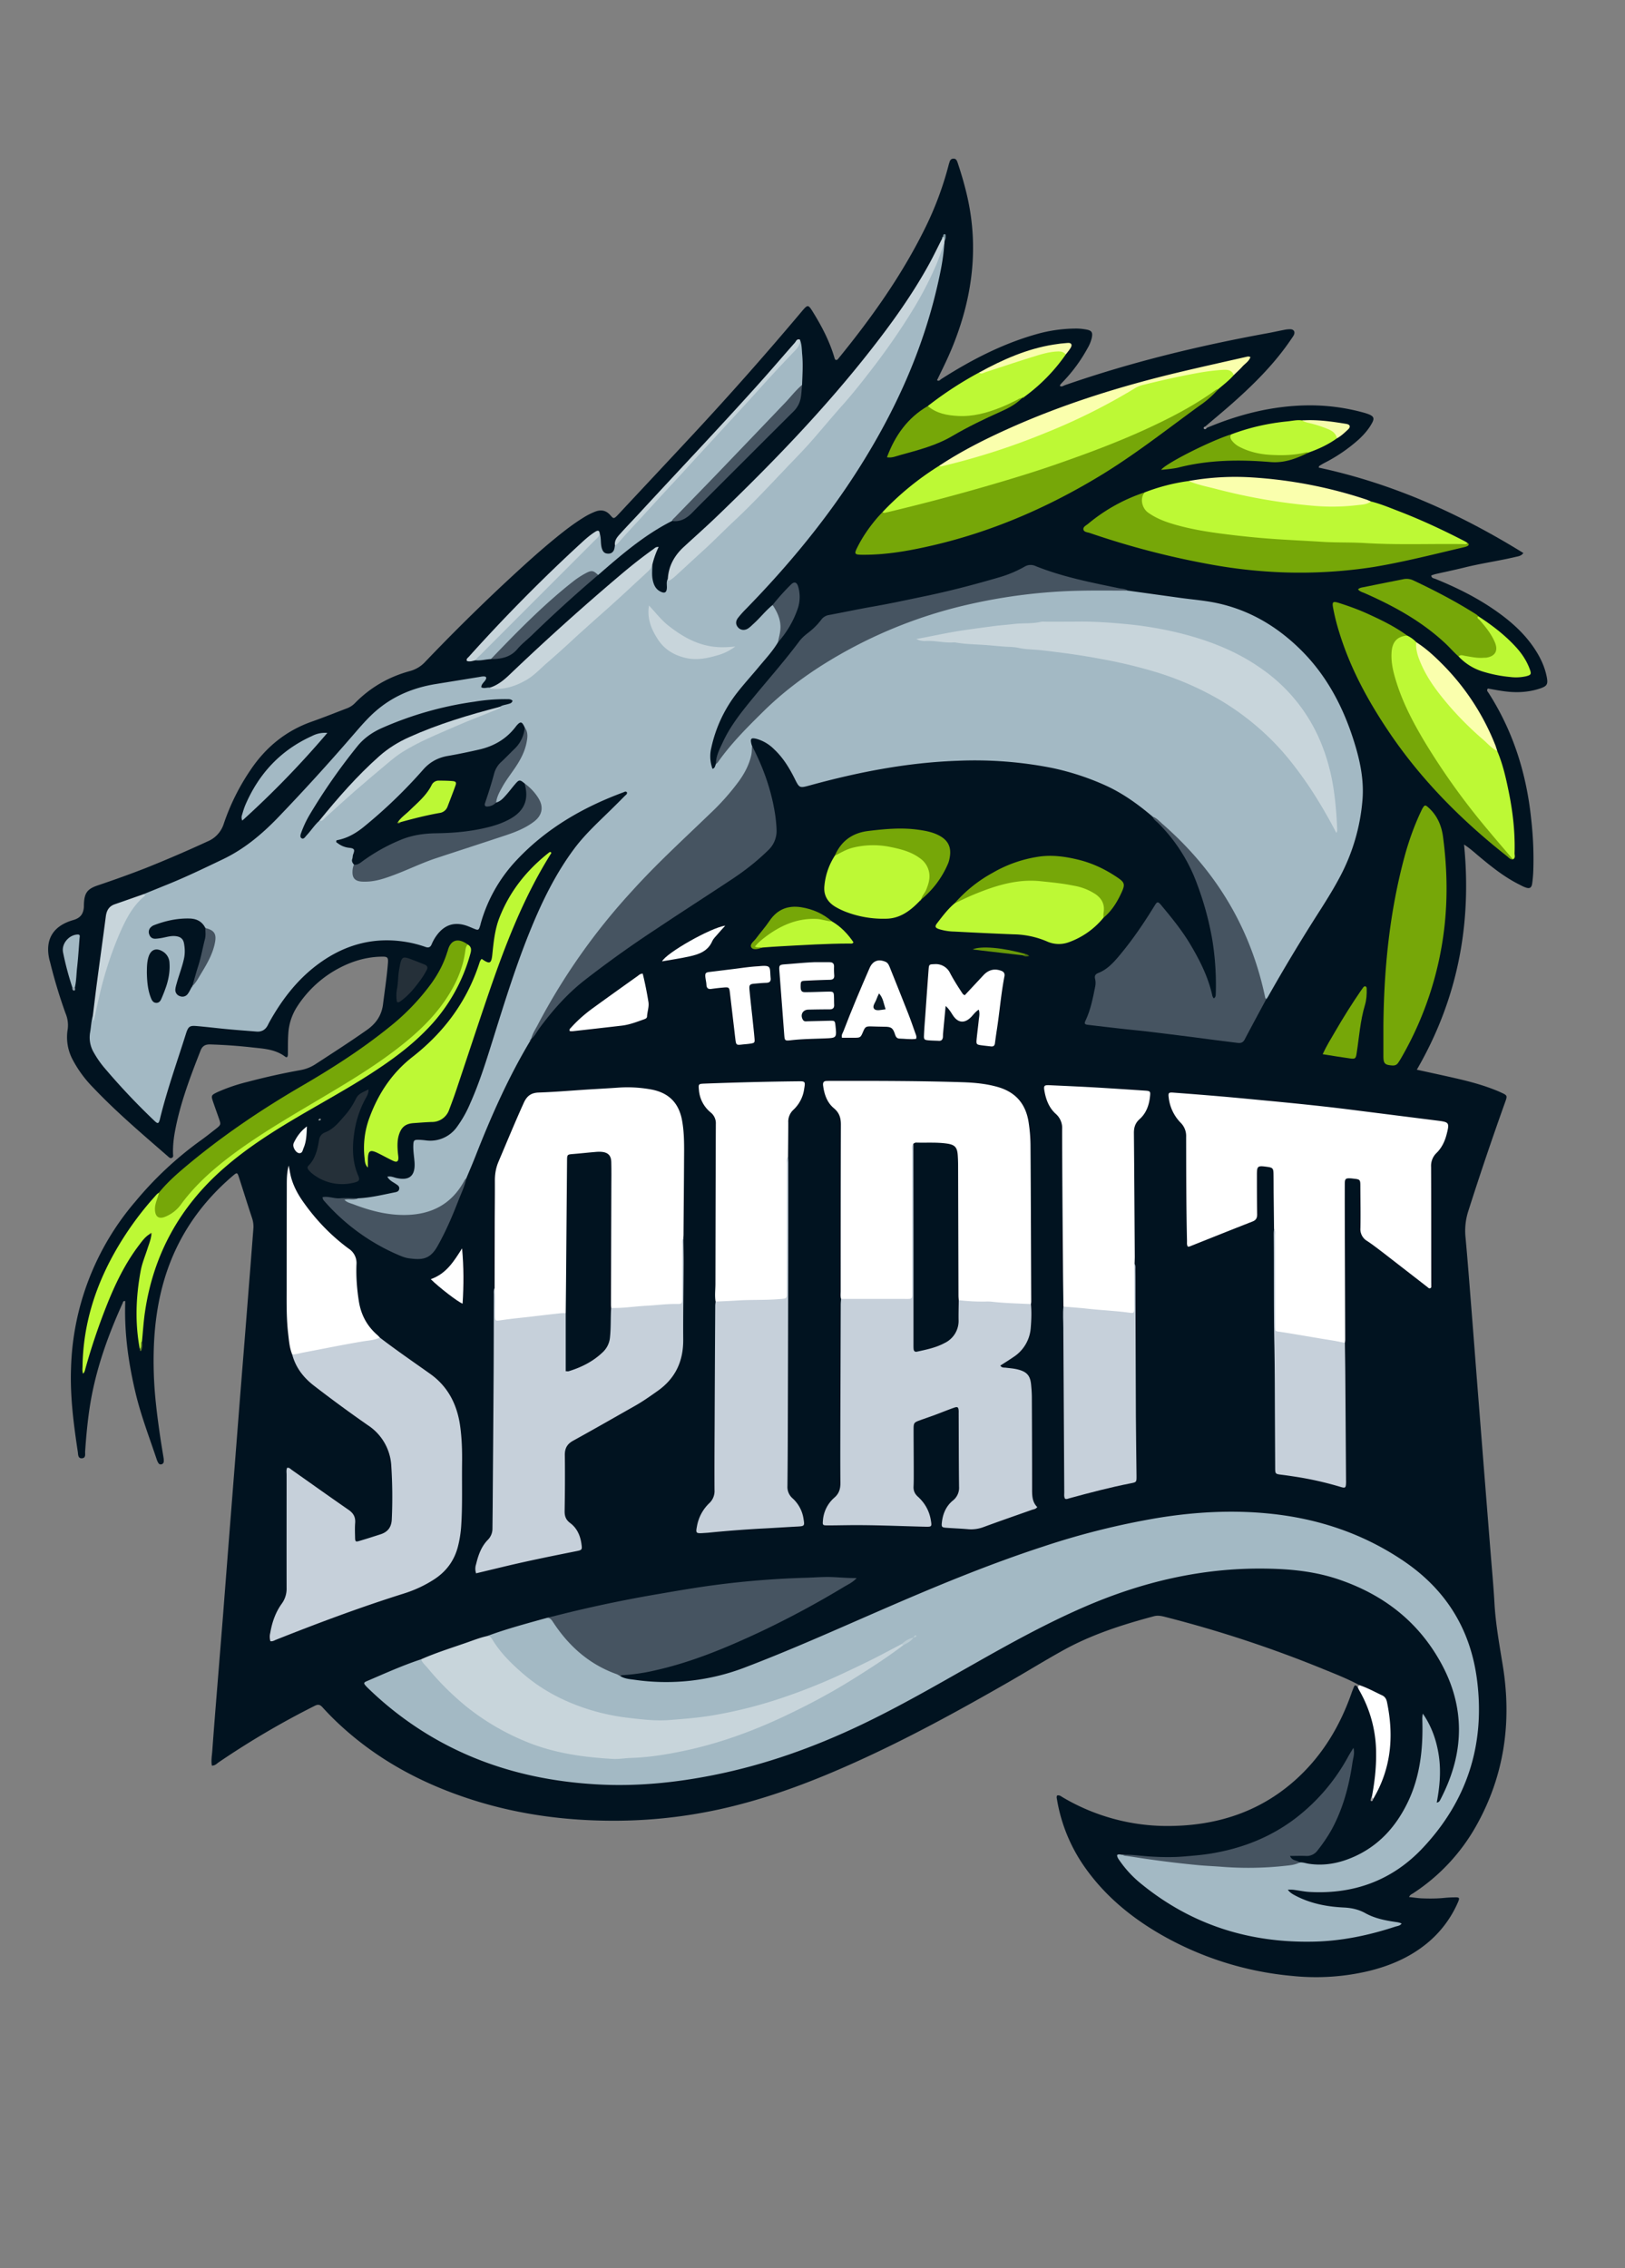 <svg width="43" height="60" fill="none" xmlns="http://www.w3.org/2000/svg"><rect width="100%" height="100%" fill="#808080" stroke="none"/><path d="M35.973 44.576c-.336-.18-.691-.316-1.043-.46a31.791 31.791 0 00-4.063-1.336c-.11-.029-.22-.058-.336-.026-.832.222-1.649.484-2.405.904-.487.27-.962.564-1.445.841-1.318.756-2.65 1.485-4.035 2.11-1.049.474-2.119.887-3.238 1.165-1.004.25-2.024.38-3.059.388-1.405.011-2.78-.178-4.112-.64-1.17-.404-2.235-.987-3.159-1.819a7.423 7.423 0 01-.545-.542c-.064-.072-.117-.083-.205-.038a22.25 22.25 0 00-2.543 1.495c-.05.035-.092.087-.178.087-.025-.13 0-.258.01-.384.04-.556.085-1.112.13-1.669l.152-1.89.151-1.942.158-2.01.15-1.925c.054-.675.109-1.35.162-2.026l.11-1.396.074-.954a.709.709 0 00-.033-.285c-.117-.351-.226-.704-.34-1.056-.052-.163-.054-.164-.181-.056-.87.745-1.486 1.657-1.809 2.76-.233.795-.295 1.61-.272 2.433.017.605.096 1.203.185 1.8.024.157.051.314.076.471a.38.38 0 01.003.085.076.076 0 01-.06.073c-.039.01-.068-.007-.086-.04a.426.426 0 01-.036-.077c-.194-.582-.416-1.156-.56-1.754-.186-.778-.3-1.565-.278-2.367v-.08c-.057-.009-.058.033-.07.06-.37.817-.674 1.655-.834 2.54-.081.454-.124.913-.156 1.374-.005.072.028.183-.092.185-.101.002-.092-.102-.102-.17-.11-.727-.205-1.455-.18-2.194a7.064 7.064 0 011.71-4.436 9.307 9.307 0 011.718-1.605c.135-.095.264-.2.394-.3.15-.119.15-.12.088-.296-.049-.14-.099-.278-.147-.418-.061-.177-.056-.187.119-.27a4.69 4.69 0 01.79-.268 17.67 17.67 0 011.399-.311 1.06 1.06 0 00.393-.154c.458-.298.918-.593 1.365-.908.242-.17.392-.386.428-.685.044-.356.1-.71.128-1.068.014-.17-.005-.19-.175-.186-.462.009-.882.157-1.274.392a2.971 2.971 0 00-.947.921 1.473 1.473 0 00-.24.738c-.012.176-.008.353-.01.53-.001.05-.014.108-.075.062-.277-.208-.608-.21-.927-.249a13.763 13.763 0 00-1.04-.072c-.127-.006-.216.028-.267.157-.27.689-.534 1.38-.673 2.11-.04.208-.064.416-.057.628.001.038.016.083-.032.105-.046.02-.074-.014-.104-.04-.674-.587-1.357-1.165-1.974-1.815a3.132 3.132 0 01-.553-.755 1.265 1.265 0 01-.124-.796.802.802 0 00-.058-.418 13.58 13.58 0 01-.413-1.371c-.002-.011-.008-.021-.01-.032-.131-.54.086-.908.626-1.063.184-.053.266-.152.282-.34.002-.029 0-.058.002-.086.012-.288.086-.396.362-.49.436-.147.87-.302 1.298-.47a34.81 34.81 0 001.613-.695.75.75 0 00.43-.475 5.84 5.84 0 01.706-1.416c.403-.6.934-1.035 1.62-1.277.317-.112.628-.237.941-.356a.587.587 0 00.21-.143c.41-.415.9-.693 1.461-.843a.85.85 0 00.399-.25 53.471 53.471 0 012.002-1.986c.533-.497 1.068-.992 1.642-1.443.184-.144.374-.28.574-.401.083-.05.17-.092.26-.129.153-.062.289-.045.403.081.092.101.091.126.221-.013.657-.704 1.316-1.406 1.971-2.11A87.272 87.272 0 0021.2 8.257c.18-.214.182-.214.326.02.227.369.425.752.55 1.17.008.026.01.056.04.074.04.008.058-.023.079-.049.861-1.057 1.65-2.163 2.26-3.389a8.714 8.714 0 00.648-1.72c.005-.023.014-.044.02-.066.014-.053.038-.096.1-.1.072-.006.096.044.116.102.105.312.197.63.268.952.286 1.31.125 2.578-.36 3.816-.107.276-.233.543-.364.809l-.088.182c.056.035.08-.01.11-.03.789-.503 1.614-.932 2.52-1.188a3.876 3.876 0 011.062-.149c.085 0 .17.01.254.025.149.026.18.076.148.226a.98.98 0 01-.11.268 4.117 4.117 0 01-.655.892.972.972 0 00-.068.076c-.007.008-.006.021-.008.032.048.03.088-.005.128-.02 1.75-.609 3.544-1.044 5.365-1.376.145-.026.29-.06.435-.087a.775.775 0 01.169-.018c.093.003.131.069.093.152-.017.035-.042.067-.064.1-.42.625-.944 1.154-1.502 1.653-.254.228-.518.445-.778.667-.01.037 0 .053.04.037.846-.357 1.723-.58 2.646-.595a5.319 5.319 0 011.519.196c.049.014.098.03.144.05.105.048.125.1.072.204-.087.168-.21.31-.348.44a4.25 4.25 0 01-.926.635 1.56 1.56 0 00-.131.078c-.008.005-.008.02-.016.043 1.945.416 3.728 1.215 5.417 2.26-.062.083-.14.086-.207.103-.443.105-.894.167-1.336.276-.26.065-.522.118-.782.178-.038.008-.075.024-.112.036.005.075.067.074.111.092.565.23 1.11.5 1.61.853.37.26.707.556.969.93.174.249.31.516.367.819.034.18.006.233-.17.293-.25.085-.51.112-.774.095-.21-.014-.415-.055-.615-.092-.044.056-.003.084.016.114.655 1.021 1.007 2.145 1.13 3.346a9.3 9.3 0 01.055 1.365 3.28 3.28 0 01-.03.34c-.017.107-.066.136-.169.1-.064-.021-.124-.056-.185-.086-.384-.194-.718-.46-1.046-.734-.121-.101-.238-.21-.402-.317.21 2.133-.18 4.112-1.25 5.956.338.074.659.143.98.216.349.079.696.168 1.03.296.075.029.15.058.221.092.165.076.169.081.105.258a85.59 85.59 0 00-.978 2.892 1.7 1.7 0 00-.068.69c.059.64.107 1.282.158 1.923.053.665.103 1.33.155 1.993l.154 1.959.195 2.452c.036.448.078.896.103 1.345.032.563.135 1.115.224 1.671.238 1.49.031 2.915-.722 4.24a5.114 5.114 0 01-1.66 1.762c-.032.02-.073.033-.102.095.12.013.234.032.348.036.193.007.387.007.58-.012a3.12 3.12 0 01.273-.015c.135-.003.145.01.092.132a2.89 2.89 0 01-.841 1.102c-.443.357-.953.574-1.5.71a6.05 6.05 0 01-2.052.134 8.515 8.515 0 01-3.456-1.088c-.814-.467-1.524-1.057-2.06-1.838a4.35 4.35 0 01-.698-1.727c-.006-.038-.021-.078 0-.118.064-.02.107.023.154.05a5.44 5.44 0 002.903.754c1.256-.026 2.38-.408 3.315-1.276.666-.62 1.115-1.374 1.415-2.225.02-.06.044-.117.067-.175.034-.084.067-.018.1 0 .107.06.148.17.197.27.31.636.384 1.311.319 2.007a2.878 2.878 0 01-.093.57l-.015.046c-.008.02-.002-.008-.006.014 0 .002.005-.008.01-.011.184-.383.34-.773.383-1.2.04-.415.032-.83-.058-1.24a.302.302 0 00-.173-.219c-.128-.062-.253-.13-.383-.188-.051-.023-.109-.038-.134-.098z" fill="#011320"/><path d="M36.304 47.518c.07-.374.114-.749.11-1.13a3.334 3.334 0 00-.453-1.687c-.014-.024-.023-.05-.035-.076l.047-.049c.21.07.404.178.603.271.073.035.109.096.125.173.188.899.115 1.76-.364 2.565-.06.002-.047-.032-.033-.067z" fill="#fff"/><path d="M31.934 11.319c-.021.03-.052.052-.079.018-.015-.02.005-.05.04-.055.004.022.021.029.04.037z" fill="#919196"/><path d="M24.989 6.427c-.022.388-.1.767-.187 1.143-.396 1.716-1.113 3.295-2.05 4.78-.86 1.364-1.882 2.6-3.007 3.753a2.61 2.61 0 00-.216.242c-.068.088-.063.178 0 .25.064.074.17.09.263.031.057-.036.105-.087.155-.132.173-.157.315-.344.497-.49.214.155.32.565.214.835a.981.981 0 01-.074.154c-.14.236-.328.435-.502.645-.188.227-.388.445-.57.678a3.59 3.59 0 00-.69 1.466.949.949 0 00.032.555c.068-.017.066-.082.091-.128.118-.272.32-.484.515-.697.79-.868 1.666-1.633 2.694-2.214a12.965 12.965 0 014.48-1.546 14.91 14.91 0 012.927-.162c.095.005.191.01.285.033l1.369.19c.32.045.645.069.963.135.855.178 1.578.598 2.202 1.202.713.69 1.16 1.537 1.453 2.475.154.492.26.993.222 1.511a5.227 5.227 0 01-.618 2.096c-.148.277-.313.543-.48.807a47.53 47.53 0 00-1.419 2.354c-.011.011-.024.02-.03.037l-.002.001c-.096-.013-.079-.099-.092-.157a8.035 8.035 0 00-.68-1.906 8.55 8.55 0 00-1.235-1.791c-.311-.349-.662-.653-.999-.974-.017-.006-.026-.02-.037-.032-.38-.32-.787-.608-1.242-.809a6.855 6.855 0 00-1.392-.45 10.528 10.528 0 00-2.48-.188c-1.334.046-2.632.298-3.914.65-.28.076-.28.077-.408-.18-.144-.287-.31-.558-.548-.779a1.059 1.059 0 00-.45-.268c-.155-.04-.183-.013-.142.147l.011.032c.068.18.01.347-.058.51a2.234 2.234 0 01-.373.61c-.254.29-.516.572-.794.842-.502.487-1.024.955-1.506 1.462-1.044 1.096-1.969 2.282-2.701 3.611-.135.245-.278.483-.412.727v.001c-.025.016-.016.05-.037.067-.573.96-1.024 1.98-1.432 3.02-.079.201-.165.4-.248.599-.303.797-1.117 1.086-1.933.999a4.086 4.086 0 01-1.15-.306c-.096-.04-.095-.041-.167-.14.128-.045.261.006.386-.03.326-.014.641-.091.96-.155.053-.01.117-.019.13-.09.014-.07-.039-.101-.086-.133-.078-.053-.168-.09-.228-.192.097-.023.169.017.241.033.342.077.5-.055.48-.408-.01-.153-.039-.305-.033-.46.004-.13.021-.146.153-.142.056.002.113.007.17.014a.866.866 0 00.835-.36 3.09 3.09 0 00.35-.624c.251-.562.431-1.15.615-1.737.304-.971.606-1.944.994-2.887.306-.744.66-1.463 1.144-2.111.275-.368.61-.676.936-.995.134-.131.268-.264.4-.398.026-.026.068-.046.056-.094-.032-.037-.066-.011-.095 0-1.065.394-2.03.95-2.816 1.784a4.016 4.016 0 00-.96 1.691l-.003.017c-.05.167-.05.167-.205.102-.053-.022-.105-.045-.159-.064-.32-.11-.579-.032-.785.238a1.13 1.13 0 00-.145.252c-.033.08-.085.098-.163.07a2.997 2.997 0 00-.477-.126c-.848-.15-1.616.046-2.311.542-.568.405-.987.94-1.326 1.542-.02.035-.038.07-.056.106-.062.125-.162.186-.304.174-.244-.02-.488-.037-.731-.06-.278-.025-.555-.06-.832-.084-.201-.019-.238.004-.3.197-.234.743-.497 1.477-.684 2.235l-.007.033c-.035.119-.054.125-.141.044a17.91 17.91 0 01-1.303-1.377 2.58 2.58 0 01-.305-.433.782.782 0 01-.099-.525c.028-.15.03-.305.074-.453.027.017.017.046.023.07-.003-.02.003-.041.006-.062a9.134 9.134 0 01.695-2.324 2.8 2.8 0 01.61-.892l.582-.236c.518-.206 1.02-.449 1.522-.689.554-.264 1.013-.645 1.437-1.08a56.265 56.265 0 002.012-2.208c.187-.215.37-.432.585-.621.458-.403.996-.628 1.592-.726l1.179-.191c.033-.006.067-.013.101-.012.065.001.08.03.05.087-.037.067-.115.112-.115.2.077.043.151-.001.223.01.518.014.938-.186 1.32-.535.743-.68 1.492-1.352 2.244-2.022.252-.224.508-.445.738-.693.001.125-.015.25.006.374.026.145.077.275.222.34.101.047.148.017.157-.093.006-.083-.02-.17.026-.25.069-.003.114-.05.159-.092.412-.391.833-.773 1.244-1.166.387-.369.776-.737 1.146-1.122 1.174-1.223 2.325-2.466 3.304-3.856.505-.717.973-1.457 1.29-2.282.035-.09.065-.182.096-.274.012-.039.011-.096.078-.092zM12.884 43.28c.468-.175.95-.306 1.43-.44l.147-.04c.131-.045.185.05.241.136a3.45 3.45 0 001.052 1.032c.154.098.315.182.486.245.07.025.142.047.175.124.116.072.249.08.377.097a5.82 5.82 0 002.888-.314c1.235-.469 2.438-1.01 3.649-1.536 1.403-.61 2.815-1.198 4.271-1.673a20.209 20.209 0 013.06-.762c.971-.156 1.948-.21 2.928-.111 1.279.128 2.467.522 3.538 1.243 1.134.762 1.792 1.818 1.961 3.177.212 1.7-.27 3.18-1.437 4.423-.807.86-1.825 1.231-3.001 1.165-.125-.007-.248-.033-.372-.05a.817.817 0 00-.199-.008c.058.08.136.122.215.163.397.205.826.286 1.267.307.204.01.39.05.57.15.242.134.51.19.782.23.06.01.12.013.177.046-.048.062-.116.063-.173.082-.69.226-1.394.375-2.123.394-1.709.044-3.245-.433-4.58-1.516a2.932 2.932 0 01-.573-.607c-.035-.051-.078-.099-.08-.167.048-.036.1-.004.149-.008.834.094 1.667.202 2.505.259.558.037 1.114.043 1.67-.004.17-.015.336-.071.51-.051.08-.008.156.022.235.034.425.065.826-.017 1.213-.191.653-.295 1.1-.796 1.407-1.43.206-.425.316-.876.363-1.345.028-.278.033-.556.025-.835a.633.633 0 01.014-.169c.237.342.367.724.425 1.13.058.409.02.815-.058 1.222.067-.007.083-.053.104-.092.304-.59.492-1.209.484-1.881-.01-.687-.222-1.308-.572-1.888-.608-1.012-1.5-1.663-2.606-2.04-.633-.216-1.286-.28-1.95-.288-1.68-.023-3.272.355-4.804 1.022-.998.434-1.95.96-2.895 1.496-.986.557-1.966 1.125-2.989 1.613-1.253.597-2.551 1.061-3.915 1.332-.997.199-2.004.3-3.021.248-1.611-.083-3.133-.477-4.524-1.318a8.897 8.897 0 01-1.542-1.183c-.037-.036-.075-.07-.11-.11-.058-.066-.056-.087.027-.122.475-.203.946-.417 1.438-.579.223.187.395.422.596.63.446.462.941.858 1.5 1.173a6.1 6.1 0 002.448.751c.87.083 1.725-.014 2.572-.212 1.542-.36 2.947-1.04 4.292-1.858.447-.272.872-.578 1.313-.86.092-.065.19-.119.28-.181l-.008.004c-.098.06-.193.122-.289.181-.211.147-.443.258-.67.375a17.92 17.92 0 01-2.284.999c-.857.302-1.735.522-2.641.611-1.232.122-2.422-.02-3.537-.594a4.63 4.63 0 01-1.688-1.462c-.044-.061-.1-.109-.143-.17z" fill="#A3B9C4"/><path d="M33.713 32.513l-.01-.906c-.002-.182-.001-.364-.004-.546-.002-.157-.02-.175-.172-.196-.253-.035-.268-.023-.267.227 0 .341 0 .683.006 1.025.001.098-.025.157-.123.195-.556.217-1.11.44-1.664.66-.01.005-.022.003-.046.005-.032-.045-.022-.1-.023-.155-.021-.917-.021-1.834-.023-2.751a.493.493 0 00-.143-.37 1.132 1.132 0 01-.318-.665c-.016-.126-.004-.143.121-.134.426.032.852.065 1.278.102.43.037.861.08 1.292.12.72.069 1.438.142 2.156.233l2.27.287c.302.038.315.053.24.35-.048.192-.13.368-.272.506a.472.472 0 00-.142.368c.004 1.014.003 2.028.004 3.042 0 .029.002.058 0 .086 0 .027.01.06-.02.077-.04.022-.062-.014-.088-.033l-1.148-.89c-.145-.11-.288-.223-.44-.323a.36.36 0 01-.178-.34c.007-.371 0-.741-.002-1.112 0-.172-.008-.178-.181-.197l-.051-.006c-.163-.011-.18.002-.18.162-.001.405 0 .81.001 1.214l.01 2.888c0 .029-.005.057-.008.085-.063.045-.132.024-.198.014-.482-.076-.962-.168-1.444-.241-.212-.032-.219-.049-.219-.263v-2.334c0-.061.013-.125-.014-.184z" fill="#fff"/><path d="M27.28 34.496c.02.21.012.421-.005.63a1.004 1.004 0 01-.453.768c-.115.08-.235.153-.352.229.041.064.098.05.146.056.113.014.227.021.337.052.217.059.305.156.33.38.011.113.02.227.021.34.004.797.007 1.595.007 2.392 0 .19-.01.379.137.523-.043.056-.096.057-.143.073-.424.15-.849.297-1.27.452a.938.938 0 01-.417.06c-.193-.017-.387-.024-.58-.038-.114-.009-.128-.022-.115-.137.024-.229.11-.434.29-.582a.429.429 0 00.165-.37c-.008-.649-.007-1.298-.01-1.947 0-.018.002-.035 0-.052-.005-.103-.027-.122-.125-.087-.171.06-.34.13-.51.193-.134.049-.268.094-.402.143-.143.052-.156.07-.156.224 0 .382.004.763.004 1.145 0 .125.001.25-.005.376-.006.11.03.195.113.27.183.165.3.369.343.614.03.182.03.186-.149.182-.694-.016-1.388-.05-2.083-.04-.171.002-.342.006-.513.005-.11 0-.12-.01-.11-.118a.885.885 0 01.3-.613c.127-.108.165-.234.164-.392-.005-.472-.003-.945-.002-1.418l.01-3.298c0-.05.006-.101.01-.152.076-.067.17-.055.26-.055l1.333-.001c.219 0 .23-.012.23-.233.002-1.178 0-2.357.003-3.536 0-.098-.03-.209.07-.284.104.075.069.186.069.283.002 1.487.001 2.974.002 4.462v.53c0 .128.054.173.181.145.179-.04.352-.092.517-.173.262-.128.389-.335.395-.627.003-.162-.04-.33.044-.486a.16.16 0 01.112-.035c.566.04 1.135.042 1.7.1.04.004.077.019.108.047z" fill="#C6D0DA"/><path d="M27.28 34.496c-.349-.017-.699-.024-1.047-.064a1.145 1.145 0 00-.152-.003 5.27 5.27 0 01-.71-.036c-.078-.08-.056-.182-.056-.276a1388.91 1388.91 0 010-3.163c0-.131-.013-.26-.029-.391-.019-.155-.106-.23-.25-.26-.221-.044-.444-.021-.665-.026-.068-.002-.137.013-.202-.02-.061.055-.034.128-.034.193 0 1.225.002 2.45.003 3.674 0 .261.026.235-.24.235h-1.642c-.02-.067-.01-.136-.01-.204 0-1.468 0-2.937.005-4.406.001-.177-.041-.314-.184-.433-.183-.152-.256-.37-.286-.601-.01-.078.014-.122.097-.121l.068-.002c1.172-.001 2.345-.002 3.517.035.313.01.624.038.928.123.487.136.757.453.83.95.03.198.046.397.048.595.01 1.378.013 2.755.019 4.133 0 .022-.005.045-.007.068zm-14.192-.419l.003-1.708c.001-.382.006-.763.004-1.145 0-.173.028-.335.097-.497.22-.518.434-1.038.666-1.551.083-.184.194-.27.399-.276.432-.015.864-.052 1.296-.08.26-.016.522-.03.784-.048a3.49 3.49 0 01.901.048c.471.09.735.367.815.843.06.35.05.704.048 1.057-.003.643-.01 1.287-.014 1.93 0 .034-.003.068-.005.102-.031.271-.009.543-.013.815-.004.273-.005.545.001.818.003.11-.045.157-.147.16-.351.013-.701.049-1.052.072-.102.006-.204.017-.305.025-.134.01-.272.038-.4-.033-.067-.09-.048-.196-.049-.297v-3.447c-.004-.282-.1-.371-.377-.336-.17.021-.34.026-.51.049-.12.016-.17.072-.166.189v.068c.007 1.205-.06 2.41-.036 3.616.002.095.014.194-.039.283-.19.117-.408.083-.614.11a41.04 41.04 0 01-1.067.127c-.218.023-.233.012-.23-.212.003-.228-.014-.455.01-.682z" fill="#fff"/><path d="M10.052 35.383c.433.332.883.64 1.329.957.463.328.705.792.79 1.345.051.345.061.693.056 1.04-.007.54.013 1.082-.022 1.623a2.979 2.979 0 01-.09.572c-.098.37-.311.654-.63.86-.25.162-.519.285-.803.374-1.145.36-2.268.78-3.383 1.223-.041.016-.08.046-.144.036a.414.414 0 01-.003-.223c.048-.278.139-.542.305-.771a.67.67 0 00.127-.415c-.002-.997 0-1.993 0-2.99 0-.062-.012-.125.012-.185.055-.016.086.024.121.05.503.354 1.003.711 1.509 1.061.126.088.184.19.172.344-.01.13-.005.262-.002.393.003.102.015.113.11.085.19-.056.38-.117.569-.178.188-.062.283-.188.292-.393a12.82 12.82 0 00-.012-1.4 1.37 1.37 0 00-.617-1.088 35.598 35.598 0 01-1.432-1.05c-.278-.215-.483-.48-.574-.825.056-.057.131-.066.203-.08.636-.133 1.275-.246 1.913-.363a.547.547 0 01.204-.002zm6.12-.785c.313.01.622-.042.933-.058.261-.013.52-.05.782-.047.161.003.163-.002.164-.16.002-.467 0-.934.003-1.4 0-.061-.02-.127.028-.18.002.221.008.443.007.665-.002.672-.015 1.344-.01 2.016.005.573-.206 1.027-.678 1.36-.195.138-.39.276-.599.394-.544.308-1.087.62-1.636.922-.16.088-.222.202-.22.384.007.49.003.98-.005 1.47-.003.136.03.237.145.322.183.136.27.334.3.556.022.152.016.16-.136.19-.636.127-1.271.255-1.902.406l-.75.18a.376.376 0 010-.241c.058-.24.137-.47.317-.651a.417.417 0 00.116-.295l.006-.564c.008-1.18.018-2.359.025-3.538.004-.695.004-1.39.006-2.085 0-.056-.008-.114.02-.167.023.227.008.454.01.681.002.195-.001.189.186.161.224-.033.449-.055.674-.08.286-.034.572-.067.859-.099.05-.006.102-.004.153-.006.07.063.051.147.052.224.003.358 0 .716.002 1.074.001.177.027.194.19.134.274-.103.522-.247.724-.465a.537.537 0 00.152-.35c.011-.199.041-.396.034-.595-.002-.056 0-.115.048-.158zm4.681-4c.002.057.006.114.006.17 0 1.156 0 2.312-.003 3.468a2182.14 2182.14 0 01-.009 3.432c-.001.547-.004 1.093-.01 1.64a.4.4 0 00.14.33.91.91 0 01.287.549c.03.175.02.183-.154.193-.324.017-.647.039-.971.055a31.77 31.77 0 00-1.412.11l-.137.009c-.169.01-.181-.005-.15-.165a1.11 1.11 0 01.327-.625.437.437 0 00.14-.35c-.003-.574 0-1.15.003-1.724.004-1.048.01-2.095.016-3.142 0-.04.006-.08.01-.119.219-.1.457-.069.686-.085.3-.022.603-.003.904-.035.237-.026.24-.016.24-.265 0-1.06-.002-2.12.003-3.179 0-.092-.046-.21.084-.267z" fill="#C6D0DA"/><path d="M30.5 21.603c.107.034.178.12.258.19 1.405 1.223 2.326 2.734 2.714 4.563.006.028.011.055.034.075-.19.355-.383.71-.57 1.066-.042.08-.101.1-.182.09l-.64-.08c-.226-.03-.45-.06-.675-.088-.349-.044-.697-.088-1.046-.13-.242-.028-.485-.05-.728-.078a99.578 99.578 0 01-.878-.102c-.085-.01-.1-.033-.062-.113.135-.285.194-.592.255-.898a.463.463 0 00-.002-.204c-.02-.08.007-.127.086-.157.213-.083.368-.24.514-.41.367-.43.682-.894.977-1.374.066-.107.086-.112.173-.008.277.332.55.667.772 1.04.253.426.475.867.581 1.357.005.021.02.04.033.067.055-.026.056-.07.057-.113a7.443 7.443 0 00-.09-1.426 8.044 8.044 0 00-.395-1.46 4.4 4.4 0 00-1.031-1.63c-.056-.055-.127-.098-.155-.177z" fill="#465461"/><path d="M23.898 43.522c-.443.337-.912.636-1.384.93-.57.353-1.164.667-1.771.952-.87.41-1.772.733-2.717.925-.444.091-.89.16-1.345.173-.151.005-.305.034-.457.026-.813-.046-1.61-.159-2.368-.485a6.36 6.36 0 01-1.49-.881 7.266 7.266 0 01-1.05-1.04c-.062-.074-.14-.135-.173-.23.388-.171.793-.298 1.193-.437.181-.063.36-.134.548-.176.087-.013.122.053.157.11.208.339.49.615.784.871.413.36.885.634 1.398.833.452.176.917.29 1.399.347.36.042.723.087 1.085.059.377-.029.754-.058 1.13-.12a11.928 11.928 0 001.941-.495 15.356 15.356 0 001.594-.648c.272-.128.545-.257.813-.394.227-.116.452-.237.678-.356.035-.012.044.004.035.036z" fill="#C8D5DB"/><path d="M28.14 34.563c-.004-.352-.01-.705-.012-1.058-.01-1.211-.02-2.423-.022-3.635a.496.496 0 00-.168-.405c-.18-.162-.263-.381-.302-.616-.021-.128-.004-.149.132-.143.398.018.796.036 1.193.058.443.026.886.055 1.329.085.151.01.157.018.14.163-.025.226-.1.436-.273.59-.119.106-.154.225-.152.377.01 1.087.016 2.174.023 3.26 0 .063-.003.126-.005.188.024.408.003.817.011 1.226.003.122-.077.122-.16.115a49.77 49.77 0 01-1.086-.1c-.158-.016-.318-.007-.475-.042-.06-.013-.125-.015-.173-.063zm-7.287-3.965c-.053.06-.029.131-.029.197-.002 1.103-.002 2.206-.003 3.31v.068c0 .186-.002.174-.186.19-.374.032-.75.014-1.123.038-.192.013-.384.02-.577.028-.025-.153-.005-.306-.004-.459.003-1.412.005-2.823.011-4.235a.365.365 0 00-.139-.31.85.85 0 01-.308-.59c-.016-.16-.012-.165.146-.171a90.445 90.445 0 012.458-.061c.214-.004.214.001.18.205a.924.924 0 01-.286.55.425.425 0 00-.134.336c0 .301-.004.603-.006.904z" fill="#fff"/><path d="M16.415 44.337c-.035-.018-.068-.041-.104-.054-.723-.26-1.262-.742-1.677-1.376-.043-.066-.084-.121-.173-.107.219-.054.437-.11.656-.163a35.275 35.275 0 012.366-.482c.492-.085.984-.169 1.478-.233a23.688 23.688 0 012.41-.188c.215-.008.43-.025.646-.017.207.008.413.028.652.027-.112.12-.229.168-.332.23a24.8 24.8 0 01-2.193 1.18c-.902.423-1.818.808-2.794 1.028a5.09 5.09 0 01-.84.127c-.034.002-.069 0-.095.028zm-2.361-16.849c.03-.135.107-.249.17-.369a16.7 16.7 0 012.508-3.558c.645-.714 1.356-1.362 2.047-2.029a6.32 6.32 0 00.781-.878c.146-.205.262-.425.319-.674.019-.085.014-.17.02-.254.255.491.451 1.005.563 1.547.046.222.079.446.087.674a.698.698 0 01-.227.549c-.286.28-.598.525-.93.746-.672.446-1.353.881-2.024 1.33a28.9 28.9 0 00-1.913 1.368c-.449.354-.826.78-1.166 1.238-.078.104-.134.225-.235.31z" fill="#465461"/><path d="M28.14 34.563c.231.02.462.033.692.061.146.017.293.027.44.038.214.016.427.036.64.065.085.011.1-.002.1-.108.002-.336 0-.67 0-1.006 0-.062-.008-.125.01-.186.032.053.02.11.021.167.005 1.287.008 2.574.014 3.86.003.53.012 1.06.017 1.59.001.16 0 .163-.149.192-.553.108-1.097.252-1.64.4-.032.01-.064.026-.101.009-.034-.049-.022-.107-.022-.163l-.025-4.356c0-.187-.015-.375.003-.563z" fill="#C6D0DA"/><path d="M32.646 9.924c-.12.138-.266.249-.404.367-.78.63-1.688 1.029-2.604 1.407-1.567.646-3.186 1.135-4.823 1.564-.419.11-.837.22-1.26.313-.065.014-.15.08-.201-.03a7.58 7.58 0 011.498-1.224c.988-.268 1.968-.562 2.914-.959.72-.302 1.427-.629 2.089-1.043.32-.2.68-.247 1.032-.333.453-.11.911-.195 1.376-.243a.684.684 0 01.27.02c.081.024.13.07.113.161zm3.632 3.341c.265.066.515.173.769.27.588.228 1.157.495 1.717.784.025.013.048.03.072.045-.031.098-.121.077-.185.076-.837-.007-1.674.039-2.51-.024-.148-.01-.296 0-.444-.005-1.343-.04-2.684-.106-4.01-.343-.376-.067-.747-.156-1.095-.322a.96.96 0 01-.319-.225c-.141-.162-.133-.359.016-.496a5.122 5.122 0 011.166-.301c.48.065.937.226 1.41.322.848.173 1.699.317 2.568.306.285-.003.563-.067.845-.087z" fill="#BDF935"/><path d="M23.354 13.545c.027.032.06.02.093.013a56.66 56.66 0 002.8-.74c.546-.16 1.09-.325 1.627-.51.855-.296 1.703-.609 2.525-.99.62-.288 1.224-.604 1.78-1.008.016-.012.042-.013.063-.02a2.632 2.632 0 01-.511.449c-.87.632-1.716 1.3-2.639 1.857-1.403.848-2.893 1.489-4.495 1.85-.577.131-1.16.231-1.756.229-.242-.001-.249-.013-.135-.235.139-.27.313-.516.51-.746.044-.051.092-.1.138-.15zm13.253 13.587c.014-1.507.163-2.997.555-4.457.113-.419.257-.826.443-1.218.012-.025.023-.052.038-.076.056-.092.073-.094.154-.021.232.207.349.477.388.778.102.77.125 1.54.044 2.314a8.92 8.92 0 01-1.139 3.513 1.95 1.95 0 01-.09.145c-.037.058-.09.08-.16.074-.197-.014-.233-.05-.233-.249v-.803zm-6.318-14.107c-.133.163-.07.42.096.538.21.148.44.236.68.306.425.125.861.197 1.3.253.478.062.957.11 1.438.142.39.025.782.043 1.172.068.387.025.773.01 1.158.034.859.052 1.717.015 2.576.027.043.001.092.013.127-.029.044.026.033.058 0 .078-.034.019-.074.028-.112.037-.79.185-1.578.387-2.38.52a12.766 12.766 0 01-2.345.143 13.327 13.327 0 01-1.98-.214 21.667 21.667 0 01-3.18-.829c-.063-.021-.156-.022-.17-.093-.013-.07.073-.108.124-.15a4.576 4.576 0 011.496-.831z" fill="#76A708"/><path d="M33.713 32.513c.048.054.027.12.027.18.003.78.003 1.56.005 2.34 0 .207-.014.175.17.203.441.068.88.15 1.323.219.117.018.233.044.35.066.004.285.009.57.011.854l.01 1.452.009 1.316c0 .028.002.057 0 .085-.004.128-.02.142-.142.105a8.832 8.832 0 00-1.214-.273c-.113-.017-.225-.034-.338-.048-.179-.022-.18-.02-.181-.194l-.006-1.196c-.004-.678-.002-1.356-.015-2.034-.02-.985-.008-1.97-.017-2.956 0-.04.005-.08.008-.12z" fill="#C6D0DA"/><path d="M12.746 25.365c.214.147.256.13.282-.12.034-.329.066-.657.187-.969.275-.704.73-1.268 1.32-1.73.008-.007.02-.007.032-.01.04.024.01.049-.002.068-.72 1.153-1.202 2.411-1.64 3.689-.289.845-.567 1.694-.851 2.54-.058.173-.121.344-.186.514a.48.48 0 01-.469.332c-.16.006-.318.019-.477.03-.21.016-.319.103-.384.304-.05.156-.043.315-.03.474.003.04.01.08.013.119.007.117-.035.15-.14.1-.128-.06-.252-.13-.38-.193-.229-.115-.282-.084-.286.166v.206c-.083-.083-.079-.177-.089-.263a2.3 2.3 0 01.137-1.074c.235-.631.594-1.17 1.133-1.591.827-.646 1.434-1.458 1.763-2.463.014-.044.025-.088.067-.129z" fill="#BDF935"/><path d="M29.846 15.623c-.41 0-.82-.006-1.229.002a14.55 14.55 0 00-2.923.35 12.381 12.381 0 00-3.218 1.199c-.83.45-1.601.98-2.275 1.644-.43.424-.858.85-1.206 1.347-.012.018-.033.03-.05.044-.002-.212.098-.395.183-.579.178-.384.433-.72.699-1.047.437-.538.9-1.054 1.316-1.61.064-.087.145-.16.231-.226.132-.1.252-.215.352-.347a.314.314 0 01.207-.131c.401-.075.8-.16 1.203-.23.442-.077.879-.173 1.318-.264.667-.138 1.326-.31 1.98-.502a3.05 3.05 0 00.675-.282.307.307 0 01.292-.018c.71.286 1.457.431 2.202.586.081.017.17.012.243.064z" fill="#465461"/><path d="M10.052 35.383c-.14.067-.293.074-.44.098-.524.086-1.043.195-1.564.292-.105.02-.208.053-.316.055-.072-.176-.085-.364-.107-.55-.044-.38-.041-.762-.04-1.143 0-.918.002-1.835.004-2.752 0-.176-.002-.352.05-.552.025.122.039.219.064.313.062.227.171.433.305.626.338.485.742.908 1.218 1.259a.452.452 0 01.207.417c-.013.325.012.648.062.97.057.366.219.666.499.906.02.018.038.04.058.06z" fill="#fff"/><path d="M37.236 16.812a.85.85 0 01.24.174c.057.113.054.242.093.36.135.413.375.762.643 1.095.36.448.768.849 1.208 1.217.075.062.135.138.2.209.144.34.227.7.3 1.06.111.54.174 1.087.158 1.64-.002.055.032.127-.044.165-.288-.211-.49-.503-.715-.773-.643-.775-1.24-1.585-1.743-2.46-.344-.597-.656-1.21-.777-1.899-.04-.223-.04-.442.08-.645.087-.147.181-.184.357-.143z" fill="#BDF935"/><path d="M15.869 14.11c.045.129.017.268.057.397.022.069.055.124.132.135.063.009.124 0 .166-.056.037-.047.038-.104.049-.158.085-.158.219-.277.338-.404.467-.498.927-1.002 1.388-1.505.568-.62 1.142-1.235 1.704-1.861.277-.308.558-.615.843-.916.169-.177.315-.376.5-.537.07-.06.058-.16.12-.221.052.122.049.253.06.381.027.272.008.545-.002.818-.115.213-.299.37-.461.54-.667.698-1.328 1.4-2.004 2.089-.262.267-.522.537-.782.807a1.12 1.12 0 01-.195.162c-.73.368-1.344.898-1.955 1.43-.175-.086-.321-.017-.466.08-.28.188-.53.41-.78.632-.5.44-.955.924-1.427 1.392a.612.612 0 01-.165.119c-.136.006-.27.048-.407.032-.011-.104.077-.146.134-.203.973-.976 1.948-1.95 2.924-2.924.076-.076.14-.165.229-.228z" fill="#A3B9C4"/><path d="M4.204 31.551c.186-.231.403-.432.627-.623.982-.836 2.045-1.556 3.158-2.204.802-.467 1.583-.966 2.306-1.55a5.98 5.98 0 001.122-1.164c.18-.252.323-.52.415-.817.005-.016.013-.032.017-.048.059-.238.231-.375.53-.16-.06.67-.346 1.245-.76 1.76-.557.693-1.272 1.201-2.012 1.676-.982.631-2.016 1.178-2.982 1.835-.476.324-.93.675-1.339 1.083-.173.173-.32.37-.473.561a1.077 1.077 0 01-.385.305c-.223.105-.371.004-.367-.24a.746.746 0 01.143-.414zm33.032-14.739c-.269.023-.4.17-.414.463-.015.29.062.564.15.834.178.544.446 1.045.739 1.534a18.38 18.38 0 001.672 2.323c.214.257.434.51.651.766-.073.009-.113-.05-.16-.086-1.199-.946-2.268-2.018-3.124-3.29-.555-.824-1.026-1.69-1.317-2.647a5.526 5.526 0 01-.16-.645c-.024-.139 0-.163.14-.12.26.082.517.174.765.286.367.167.731.342 1.058.582z" fill="#76A708"/><path d="M29.198 24.278a2.099 2.099 0 01-.921.648.764.764 0 01-.582-.027 2.335 2.335 0 00-.878-.184c-.522-.02-1.044-.046-1.566-.073a1.461 1.461 0 01-.402-.064c-.105-.035-.118-.072-.05-.16.143-.185.282-.372.462-.523.526-.363 1.117-.548 1.744-.626.532-.066 1.05.038 1.566.152.162.035.313.101.449.2.235.172.293.385.178.657zm-4.857-.449c-.245.256-.518.468-.892.473a2.768 2.768 0 01-1.036-.17 1.918 1.918 0 01-.308-.145c-.216-.13-.32-.32-.288-.571a1.76 1.76 0 01.273-.78c.226-.248.536-.29.84-.316.42-.038.829.043 1.212.216.554.25.659.731.274 1.203a1.017 1.017 0 00-.04.055c-.012.012-.022.024-.035.035zM4.204 31.551c-.026.145-.105.276-.104.43.002.208.103.282.294.195a.955.955 0 00.385-.303c.42-.577.957-1.032 1.53-1.446.707-.51 1.462-.944 2.21-1.39.684-.406 1.367-.815 1.999-1.303.484-.373.932-.784 1.275-1.294.26-.386.452-.802.517-1.269.01-.066.013-.136.069-.186.094.057.098.134.07.235a4.579 4.579 0 01-1.174 2.032c-.432.443-.93.803-1.446 1.138-.636.412-1.302.772-1.954 1.157-.687.405-1.358.834-1.96 1.362-1.151 1.008-1.85 2.263-2.076 3.777-.04.264-.056.532-.082.798-.047.059.038.156-.058.2-.13-.691-.104-1.382.024-2.07.038-.203.119-.392.181-.587.04-.124.091-.246.103-.378-.014-.024-.031-.01-.047-.004-.115.07-.193.175-.272.28-.384.502-.652 1.065-.882 1.65-.21.534-.393 1.078-.547 1.632-.011.042-.016.086-.061.13-.026-.074-.015-.135-.014-.194.017-1.144.36-2.191.94-3.169.277-.466.595-.902.957-1.306.038-.042.072-.089.123-.117z" fill="#BDF935"/><path d="M24.989 6.427c-.078.2-.14.406-.226.603a9.57 9.57 0 01-.58 1.12c-.36.592-.757 1.159-1.183 1.705-.229.296-.462.589-.711.868-.28.313-.546.637-.823.952-.135.154-.277.303-.418.45-.537.556-1.058 1.13-1.624 1.658-.266.249-.52.51-.788.755-.26.236-.518.477-.778.714a.862.862 0 01-.137.1c-.043.027-.037-.021-.049-.041.02-.343.176-.618.424-.846.297-.274.6-.541.89-.821 1.446-1.39 2.838-2.828 4.074-4.41.561-.716 1.09-1.456 1.53-2.257.117-.214.222-.434.333-.652.022-.018.015-.05.034-.07.085.01.043.067.04.109l-.008.063z" fill="#C8D5DB"/><path d="M34.393 49.266c-.123.065-.262.076-.394.09a8.904 8.904 0 01-1.688.023c-.199-.015-.398-.023-.596-.041a27.722 27.722 0 01-1.32-.157c-.192-.027-.383-.058-.574-.086-.04-.006-.08-.002-.112-.033.245-.008.486.033.73.047.302.018.6.024.902-.002.238-.02.474-.039.71-.078.817-.135 1.565-.427 2.228-.93a5.158 5.158 0 001.397-1.635c.04-.073.086-.143.137-.23.042.145-.007.266-.024.384-.09.622-.25 1.224-.553 1.782a4.267 4.267 0 01-.373.55.352.352 0 01-.311.144c-.134-.006-.268 0-.416 0 .054.134.182.11.257.172z" fill="#465461"/><path d="M38.597 17.366c-.123-.108-.23-.233-.35-.346-.623-.583-1.357-.986-2.13-1.327-.06-.027-.13-.04-.182-.103.048-.048.114-.05.17-.062.338-.07.678-.137 1.017-.204a.414.414 0 01.267.024c.581.273 1.15.57 1.692.915.014.009.023.024.034.036.162.19.337.365.445.596.159.341.039.542-.338.552-.213.006-.417-.047-.625-.081z" fill="#76A708"/><path d="M9.473 31.698c-.11.058-.234.006-.358.04.07.073.162.09.242.12.449.172.907.291 1.393.28.671-.015 1.193-.285 1.525-.884.016-.03.03-.062.062-.08-.038.203-.131.386-.204.575-.162.419-.338.83-.56 1.222-.205.36-.428.356-.748.315-.119-.015-.228-.066-.338-.113a5.46 5.46 0 01-1.895-1.39c-.026-.029-.055-.057-.056-.116.155-.03.305.043.46.031.158-.012.318-.001.477 0z" fill="#465461"/><path d="M28.202 9.377a4.703 4.703 0 01-1.095 1.119c-.016.021-.048.013-.064.034a3.265 3.265 0 01-1.372.51 1.78 1.78 0 01-.916-.12c-.083-.034-.188-.06-.203-.18a9.62 9.62 0 011.355-.885c.072.01.13-.035.192-.058a15.624 15.624 0 011.654-.519.83.83 0 01.288-.021c.076.008.147.027.161.12z" fill="#BDF935"/><path d="M25.9 26.707c-.091.057-.141.133-.203.196-.171.174-.345.16-.48-.043-.052-.078-.097-.163-.194-.25l-.069.734c-.003.034 0 .07-.005.103-.01.058-.044.09-.106.085-.091-.005-.182-.005-.273-.013-.113-.01-.126-.023-.12-.139.007-.17.021-.34.034-.511.028-.403.057-.807.087-1.21.012-.152.014-.149.157-.155a.419.419 0 01.416.243c.094.177.2.344.31.51.016.023.028.051.076.068l.491-.526c.134-.145.29-.186.472-.12.069.025.1.072.086.145-.092.476-.129.96-.204 1.437a19.62 19.62 0 00-.048.338c-.008.065-.044.088-.105.081-.085-.01-.17-.018-.254-.03-.125-.017-.137-.028-.126-.151.016-.17.04-.34.057-.51.008-.086.035-.175 0-.282z" fill="#fff"/><path d="M29.198 24.278c.002-.046-.002-.092.005-.136.035-.207-.039-.364-.208-.485a1.517 1.517 0 00-.6-.232c-.283-.058-.571-.085-.86-.115-.627-.065-1.2.119-1.765.352-.172.071-.34.155-.509.233a3.656 3.656 0 011.006-.807 3.42 3.42 0 011.267-.434c.34-.041.67.007.996.086.38.092.728.259 1.05.479.176.12.194.175.107.37-.118.261-.263.504-.489.689z" fill="#76A708"/><path d="M32.646 9.924c-.05-.145-.177-.147-.293-.14a5.672 5.672 0 00-.59.07c-.509.09-1.012.203-1.513.327a.766.766 0 00-.22.09 16 16 0 01-2.345 1.172 18.32 18.32 0 01-2.72.88c-.038.009-.075.025-.113-.002.595-.394 1.23-.712 1.88-1.003 1.439-.642 2.936-1.106 4.466-1.471.592-.141 1.186-.272 1.78-.407.032-.008.066-.016.11.005-.037.114-.14.17-.212.251-.072.08-.153.153-.23.228z" fill="#FAFFAD"/><path d="M21.54 25.452h.41c.084 0 .124.036.12.124-.003.074 0 .148.005.222.006.09-.036.119-.122.12a23.35 23.35 0 00-.647.025c-.11.005-.118.019-.12.137-.001.126.02.165.118.165.198 0 .397-.01.596-.014.159-.003.165.004.169.158.002.063.001.126.004.188.005.087-.036.123-.122.123-.188 0-.376.003-.563.007-.15.004-.22.142-.141.27.03.049.077.04.121.038l.58-.014c.146-.003.146-.002.162.149.032.307.022.305-.28.318-.301.012-.603.014-.903.049-.16.018-.163.009-.175-.146l-.128-1.685c-.012-.153-.003-.167.15-.178.255-.018.51-.046.766-.056z" fill="#fff"/><path d="M17.261 14.94c-.045.112-.045.112-.176.233-.3.276-.598.556-.902.829-.35.314-.704.623-1.05.943-.215.2-.436.397-.658.59-.175.151-.332.325-.535.445-.27.159-.555.256-.872.243-.039-.002-.08.005-.109-.032.207-.065.369-.196.523-.343a65.12 65.12 0 012.996-2.691c.262-.22.53-.431.808-.629.036-.025.065-.066.143-.06a2.27 2.27 0 00-.168.473z" fill="#C8D5DB"/><path d="M24.241 27.48c-.145.021-.292-.004-.439-.007-.063-.001-.096-.04-.116-.104-.058-.184-.104-.21-.295-.21-.114 0-.227-.006-.341-.008-.134-.003-.156.011-.207.13-.072.171-.072.171-.262.17h-.301c-.022-.078.021-.124.04-.175.215-.563.45-1.118.691-1.67.081-.186.226-.244.414-.168.078.03.102.104.129.172.161.4.322.802.48 1.204.067.17.125.342.186.513.017.047.043.094.021.153z" fill="#fff"/><path d="M36.278 13.265c-.11.085-.245.083-.371.098-.396.047-.792.05-1.19.013a15.318 15.318 0 01-2.528-.44c-.247-.064-.499-.111-.734-.212a6.979 6.979 0 011.68-.095 11.95 11.95 0 013.002.579c.048.015.094.038.141.057z" fill="#FAFFAD"/><path d="M32.581 11.49c.48-.182.977-.293 1.487-.344.129-.013.258-.045.39-.025.248.031.49.09.716.198.112.054.228.116.203.276-.228.163-.478.28-.741.373a2.61 2.61 0 01-1.66-.02c-.146-.05-.29-.113-.386-.241-.05-.066-.116-.14-.009-.217z" fill="#BDF935"/><path d="M24.375 23.794c.02-.098.095-.166.132-.255.058-.143.105-.284.082-.444a.581.581 0 00-.247-.393c-.23-.172-.5-.24-.774-.296a2.24 2.24 0 00-1.014.021c-.167.044-.312.133-.464.209.168-.391.467-.604.886-.655.44-.053.882-.095 1.326-.032.18.025.36.058.525.14.265.131.359.325.3.614a.69.69 0 01-.036.131 2.47 2.47 0 01-.716.96z" fill="#76A708"/><path d="M9.753 28.816c0 .103-.037.167-.073.23a2.689 2.689 0 00-.303.9c-.06.39-.059.779.102 1.152.048.113.027.15-.095.181a1.267 1.267 0 01-1.125-.237c-.036-.027-.066-.063-.096-.097s-.034-.076-.002-.108c.187-.189.24-.433.282-.68a.243.243 0 01.16-.203c.227-.088.371-.275.525-.45.121-.136.217-.29.298-.454.062-.126.195-.164.327-.234z" fill="#253039"/><path d="M24.552 10.74c.228.197.508.247.792.263.397.023.774-.08 1.14-.227.143-.057.281-.124.418-.192.045-.023.085-.06.141-.053-.157.16-.352.264-.554.354-.441.197-.876.406-1.293.651-.427.251-.9.37-1.37.5-.113.03-.224.084-.356.06.215-.577.548-1.046 1.082-1.355z" fill="#76A708"/><path d="M20.062 25.56c.369-.038.301.019.33.313.01.089-.03.122-.116.125-.102.003-.204.013-.306.022-.127.01-.15.031-.138.158.024.26.054.52.082.78.017.17.037.339.051.509.01.115.003.122-.115.14-.073.012-.147.015-.22.024-.14.017-.152.01-.17-.134l-.143-1.218c-.02-.166-.021-.17-.19-.155a5.784 5.784 0 00-.304.035c-.087.012-.125-.023-.13-.111-.003-.068-.021-.135-.028-.203-.009-.1.008-.121.105-.134l.643-.079c.214-.026.427-.061.65-.072zm-3.054.196c.06.247.11.495.15.745.022.133-.03.258-.036.389-.003.046-.048.062-.084.075-.193.068-.384.143-.589.166-.428.05-.857.098-1.286.146-.027.003-.056 0-.083 0-.027-.05.014-.075.038-.102.175-.195.373-.365.586-.519.386-.28.774-.557 1.163-.834.04-.029.076-.069.14-.066z" fill="#fff"/><path d="M39.62 19.867c-.146-.07-.25-.194-.368-.297a8.759 8.759 0 01-.893-.886c-.284-.332-.553-.675-.735-1.077-.089-.197-.168-.398-.149-.62.27.17.501.388.724.614a6.335 6.335 0 011.376 2.126c.01.026.017.053.025.08l.005.008.015.052z" fill="#FAFFAD"/><path d="M17.782 13.781c.011-.041.045-.065.073-.093.391-.404.785-.807 1.176-1.213.583-.607 1.165-1.215 1.747-1.824.149-.156.28-.33.446-.468-.011.117-.015.237-.037.353a.67.67 0 01-.194.352c-.69.686-1.378 1.375-2.066 2.062-.201.202-.405.4-.603.605-.15.155-.316.257-.542.226z" fill="#465461"/><path d="M22.019 24.376c.235.137.415.33.565.549-.026.048-.064.034-.095.034-.609 0-1.216.04-1.824.072-.165.008-.33.022-.494.034-.07.01-.169.048-.201-.02-.032-.07.054-.13.109-.177.422-.36.89-.612 1.464-.607.169 0 .329.03.476.115z" fill="#BDF935"/><path d="M8.662 19.387a24.7 24.7 0 01-2.25 2.319.184.184 0 01-.01-.141c.028-.093.054-.186.092-.275.357-.828.933-1.446 1.76-1.82a.744.744 0 01.408-.083z" fill="#A3B9C4"/><path d="M32.581 11.49c-.043.063-.019.12.022.171a.59.59 0 00.197.16c.252.13.523.192.802.21.318.019.636.014.95-.062.026-.007.056-.001.084-.001-.322.156-.636.286-1.019.254-.81-.067-1.622-.06-2.42.142-.076.02-.155.03-.234.04-.078.01-.157.017-.236.025.101-.161 1.311-.773 1.854-.939z" fill="#76A708"/><path d="M38.597 17.366c.053-.06.114-.026.173-.016.157.026.312.061.473.05.034-.002.068 0 .102-.006.225-.041.302-.186.213-.4-.093-.223-.244-.407-.4-.589-.023-.028-.089-.047-.043-.106.369.24.717.505 1.013.833.153.17.277.361.355.578.045.122.028.145-.098.178a1.22 1.22 0 01-.424.02 3.602 3.602 0 01-.735-.147 1.467 1.467 0 01-.629-.395z" fill="#BDF935"/><path d="M15.869 14.11c-.012.088-.08.135-.136.19l-3.026 3.028c-.044.044-.095.082-.125.138-.076.015-.151.047-.228.017-.02-.058.022-.078.047-.105a43.998 43.998 0 012.99-3.025c.113-.104.229-.205.36-.287.054-.033.11-.052.118.045z" fill="#C8D5DB"/><path d="M12.99 17.434c.695-.722 1.392-1.44 2.184-2.06a2.28 2.28 0 01.314-.205c.164-.09.212-.082.339.041a36.362 36.362 0 00-1.74 1.58c-.129.127-.277.238-.394.376-.16.192-.367.253-.601.266-.034.002-.069.001-.103.002z" fill="#465461"/><path d="M35 27.886c.104-.227.222-.414.333-.604.21-.363.434-.72.671-1.066l.06-.084c.016-.024.036-.048.067-.04.033.009.033.042.034.07.003.143-.005.288-.046.422-.127.421-.154.858-.222 1.289-.02.124-.035.144-.168.126-.236-.032-.47-.072-.73-.113z" fill="#76A708"/><path d="M3.791 23.656c.02.01.076.013.036.046-.337.277-.516.656-.684 1.043a9.704 9.704 0 00-.522 1.635c-.05.208-.093.418-.14.632-.036-.048-.004-.102-.024-.148.038-.304.073-.61.114-.914.075-.57.155-1.138.229-1.708.02-.156.083-.269.236-.322.252-.087.503-.176.755-.264z" fill="#C8D5DB"/><path d="M21.166 8.984c.01.116-.04.199-.121.283a38.91 38.91 0 00-.929.997c-.238.266-.48.53-.723.792-.27.291-.537.585-.807.876-.254.275-.505.554-.76.828-.274.295-.547.592-.818.89-.203.221-.41.44-.607.666-.037.042-.074.088-.128.112-.02-.136.063-.226.143-.314.163-.181.333-.357.5-.537 1.036-1.124 2.09-2.232 3.113-3.37.338-.375.667-.76 1.002-1.14.035-.039.053-.115.135-.083z" fill="#C6D4DA"/><path d="M22.019 24.376c-.142-.009-.275-.063-.418-.069-.503-.02-.932.167-1.325.459-.108.08-.212.164-.3.273.072.04.137.004.195.026-.097.038-.232.073-.285.003-.064-.084.06-.164.115-.238.119-.159.251-.308.362-.472.204-.302.484-.414.836-.36.308.049.584.171.82.378z" fill="#76A708"/><path d="M11.398 33.837c.416-.144.617-.481.829-.814.046.49.045.975.014 1.461-.109-.034-.623-.428-.843-.648z" fill="#FEFEFE"/><path d="M10.504 26.503a.95.95 0 010-.338c.034-.173.027-.348.058-.521.065-.364.079-.359.375-.247.1.037.2.078.3.118.07.03.091.072.053.147a2.007 2.007 0 01-.171.272c-.155.21-.318.413-.537.561-.018.012-.036.028-.078.008z" fill="#253039"/><path d="M20.584 16.993c.021-.104.05-.207.063-.312.03-.253-.065-.472-.203-.677a5.85 5.85 0 01.488-.543c.084-.085.157-.062.19.06a.96.96 0 01-.015.586 2.6 2.6 0 01-.523.886z" fill="#465461"/><path d="M19.192 24.485c-.08.09-.143.155-.2.224-.052.06-.114.118-.145.188-.117.268-.355.348-.606.403-.237.053-.479.087-.722.13.114-.223 1.28-.887 1.673-.945z" fill="#FDFEFE"/><path d="M28.202 9.377c-.05-.062-.114-.083-.194-.081-.248.005-.48.082-.713.154-.406.125-.809.264-1.214.393-.055.018-.113.07-.174.012.623-.342 1.268-.629 1.978-.741.123-.02.247-.035.371-.043.094-.006.125.047.076.129-.037.063-.086.118-.13.177z" fill="#F8FEAC"/><path d="M1.915 26.12a7.81 7.81 0 01-.248-.935c-.04-.224.157-.456.386-.465.078-.003.055.056.052.096-.02.26-.036.52-.065.78-.02.174-.018.351-.059.523-.022.02-.044.02-.066 0z" fill="#A2B8C3"/><path d="M35.377 11.595c-.025-.123-.11-.19-.218-.237a3.245 3.245 0 00-.547-.175.474.474 0 01-.155-.062c.394-.027.781.028 1.168.092.103.017.121.078.044.15-.091.085-.182.172-.292.232z" fill="#F6FDAB"/><path d="M8.122 29.796c-.01.218-.014.4-.088.57-.025.056-.03.148-.122.137-.08-.01-.161-.144-.15-.225a.163.163 0 01.013-.049c.077-.159.174-.302.347-.433z" fill="#FAFBFB"/><path d="M27.071 25.271l-1.08-.125-.254-.032c.217-.1.81-.047 1.402.123.003.062-.036.042-.068.035z" fill="#6A9A09"/><path d="M3.699 35.684c.053-.057.009-.142.058-.2a.487.487 0 01-.013.231c-.005.014-.02.033-.037.014-.009-.01-.006-.03-.008-.045z" fill="#5A7726"/><path d="M24.997 6.364c-.018-.035.002-.083-.04-.109-.002-.028 0-.057.035-.062.031-.004.031.024.032.044.001.044 0 .089-.027.127z" fill="#7B959F"/><path d="M27.071 25.271c.025-.007.053-.008.068-.034.035.001.058.02.099.05-.072.018-.121.022-.167-.015z" fill="#476C0E"/><path d="M1.915 26.12h.066c.006.03.015.08-.016.083-.045.004-.055-.042-.05-.084z" fill="#92A1AC"/><path d="M36.304 47.518c.014.021.005.053.033.067-.004.029-.017.063-.045.059-.038-.005-.02-.043-.016-.066.004-.021.018-.04.028-.06z" fill="#9E9DA1"/><path d="M8.473 29.586c.007.01.018.018.017.025a.034.034 0 01-.035.029c-.013-.001-.042 0-.023-.027.009-.013.027-.018.041-.027z" fill="#91979A"/><path d="M14.017 27.556c-.002-.03.007-.054.036-.067.004.03-.008.053-.036.067z" fill="#465461"/><path d="M3.96 32.645c.007-.022.023-.033.045-.026.018.006.019.02.002.03a2.484 2.484 0 00-.047-.004z" fill="#5F6324"/><path d="M24.956 6.256c.008.032-.006.053-.033.069-.004-.03.005-.055.034-.07z" fill="#7B959F"/><path d="M27.043 10.53c.011-.03.035-.037.064-.034-.013.026-.034.038-.064.034zm-2.702 13.299c.003-.02.013-.033.034-.035 0 .022-.013.032-.034.035z" fill="#76A708"/><path d="M39.605 19.816l-.008-.001.003-.008h.01l-.005.009z" fill="#BDF935"/><path d="M33.508 26.43c0-.021.015-.03.03-.037 0 .02-.008.034-.03.037zm-3.045-4.86c.02.002.033.012.036.032-.021 0-.033-.01-.036-.031z" fill="#465461"/><path d="M35.36 22.03a13.276 13.276 0 00-.658-1.133 9.952 9.952 0 00-.486-.677 6.66 6.66 0 00-.76-.83 7.032 7.032 0 00-1.185-.881 8.044 8.044 0 00-1.784-.761 13.139 13.139 0 00-1.356-.318 18.146 18.146 0 00-.954-.153c-.241-.03-.482-.065-.725-.086-.168-.014-.339-.016-.506-.054-.121-.027-.249-.023-.372-.033-.186-.014-.372-.034-.559-.046-.243-.015-.486-.02-.727-.062a.219.219 0 00-.051-.003c-.257.018-.509-.056-.765-.036a.506.506 0 01-.226-.053c.425-.077.817-.167 1.217-.227.29-.043.582-.082.873-.12.162-.02.328-.031.49-.05.237-.03.477-.003.711-.057.044-.01.09-.005.136-.005.29 0 .581.001.872-.002.415-.004.827.025 1.24.064a9.74 9.74 0 011.455.246c.754.19 1.474.469 2.115.918a4.422 4.422 0 011.516 1.785c.208.45.343.922.418 1.414.053.354.08.709.095 1.065 0 .026.008.055-.024.096z" fill="#C8D5DB"/><path d="M9.367 22.872c-.037-.044-.069-.089-.045-.154.013-.037.009-.08.023-.117.044-.119.045-.159-.108-.175a.603.603 0 01-.298-.119.295.295 0 00-.036-.023c-.013-.05.003-.057.02-.06.276-.052.509-.191.722-.367a13.07 13.07 0 001.547-1.492c.176-.203.39-.322.653-.368.28-.048.56-.107.836-.17.39-.089.719-.28.964-.602l.021-.027c.108-.124.146-.116.219.046.06.223-.065.384-.192.537-.116.14-.253.26-.383.388a.73.73 0 00-.205.35c-.05.199-.116.392-.18.587-.015.047-.054.103-.019.146.048.056.104-.002.156-.015a.193.193 0 01.067-.008c.117-.03.19-.118.265-.201.087-.097.164-.203.25-.301.091-.105.117-.104.234-.006.22.224.077.627-.17.847a1.373 1.373 0 01-.458.257c-.416.15-.848.208-1.287.243-.45.036-.91-.003-1.343.188a6 6 0 00-1.009.568c-.073.05-.145.122-.244.048z" fill="#011320"/><path d="M9.367 22.872c.072.01.128-.019.187-.062a4.81 4.81 0 011.096-.613c.283-.109.576-.15.882-.155.47-.005.938-.047 1.396-.163.188-.047.37-.11.541-.201.404-.213.539-.527.41-.957.148.108.274.238.37.395.142.231.1.45-.116.616-.22.168-.474.271-.733.358-.615.205-1.232.404-1.847.607-.384.126-.747.306-1.125.447-.24.09-.482.174-.743.178-.05 0-.103.002-.153-.006-.143-.021-.206-.099-.205-.245 0-.069.01-.136.04-.199z" fill="#465461"/><path d="M8.447 21.713c-.127.115-.218.261-.335.385-.037.04-.076.113-.134.074-.05-.032-.022-.106-.002-.16.057-.154.126-.304.21-.447a15.57 15.57 0 011.266-1.819c.177-.222.407-.38.665-.493a9.186 9.186 0 012.435-.691 4.95 4.95 0 01.832-.068c.061.002.127-.01.179.041-.017.07-.079.077-.13.092-.07.02-.145.027-.207.071-.317.14-.655.219-.985.32-.609.19-1.215.39-1.765.718-.387.23-.71.544-1.013.878-.298.328-.593.66-.884.993a.521.521 0 01-.132.106zm-3.382 4.411c-.03.055-.056.113-.093.162a.173.173 0 01-.212.064.17.17 0 01-.119-.186c.005-.056.023-.111.038-.166.06-.213.141-.42.189-.637.03-.136.026-.27.001-.406-.021-.12-.094-.175-.209-.19-.11-.016-.215.012-.32.034a1.393 1.393 0 01-.22.032c-.083.004-.14-.03-.17-.112a.172.172 0 01.051-.2.23.23 0 01.072-.045c.305-.117.62-.187.949-.177.186.006.328.081.413.252.067.078.057.172.038.258-.093.435-.168.876-.382 1.275l-.001.001c-.007.015-.02.025-.025.041z" fill="#011320"/><path d="M8.447 21.713c.492-.605 1.004-1.192 1.588-1.71.236-.209.5-.373.788-.502.774-.349 1.583-.591 2.403-.803.032.046-.016.046-.035.053-.383.157-.772.302-1.15.468-.474.208-.956.4-1.396.676-.139.087-.266.193-.392.298-.3.251-.6.503-.894.76-.248.217-.49.44-.734.66-.052.047-.09.12-.178.1z" fill="#C7D5DB"/><path d="M17.173 16.017c.18.192.326.386.521.538.346.269.707.483 1.152.547.206.03.404.02.61 0a1.407 1.407 0 01-.479.235c-.268.077-.534.133-.818.07-.322-.072-.58-.227-.757-.504-.168-.262-.285-.543-.229-.886z" fill="#C8D5DB"/><path d="M3.886 25.727c.002-.126 0-.274.045-.418.061-.19.2-.245.371-.143a.365.365 0 01.183.309c.015.207-.02.409-.083.605a3.959 3.959 0 01-.136.349c-.023.053-.06.099-.127.099-.074 0-.112-.05-.137-.11-.09-.214-.11-.44-.116-.691z" fill="#011320"/><path d="M13.129 21.229a.339.339 0 01-.208.103c-.08.013-.11-.019-.085-.093.09-.263.173-.527.245-.795a.637.637 0 01.191-.297c.116-.108.225-.225.34-.335a.878.878 0 00.273-.568c.097.126.074.27.047.407-.046.23-.155.437-.284.632-.116.175-.247.34-.35.523-.075.133-.151.266-.17.423zM5.09 26.082c.053-.18.101-.36.158-.537.074-.233.115-.473.176-.708.025-.095.009-.192.01-.288.236.056.3.154.254.387-.06.312-.222.578-.383.844-.063.105-.12.217-.214.302zm-.025.042c-.002-.02.006-.033.025-.04.003.02-.007.033-.025.04z" fill="#465461"/><path d="M23.898 43.522l-.035-.036a.69.69 0 01.308-.17c-.064.105-.173.15-.273.206z" fill="#BACBD3"/><path d="M24.17 43.316c.01-.013.017-.03.029-.04.015-.013.035-.035.051-.003.003.005-.018.026-.031.033-.014.007-.032.007-.048.01z" fill="#BACBD3"/><path d="M24.169 30.257a.107.107 0 01.076-.033c.273.008.547-.013.819.027.2.03.264.097.279.3.007.096.01.193.01.29l.01 3.433c0 .04.005.079.007.119-.002.17-.007.34-.005.511a.647.647 0 01-.37.622c-.228.123-.479.174-.728.228-.06.013-.087-.017-.092-.07-.004-.045-.003-.091-.003-.137v-2.235c0-1.019-.002-2.037-.003-3.055zm-7.997 4.341c-.017.255-.003.512-.03.767a.612.612 0 01-.18.392c-.26.254-.572.41-.913.515-.02.006-.044 0-.079 0v-1.538c.005-.46.01-.922.013-1.383l.022-2.647c.002-.167.003-.165.173-.179.182-.015.363-.035.544-.05.068-.007.137-.012.205-.005.166.017.244.099.248.268.006.222.003.444.002.666l-.01 3.11c0 .028.003.056.005.084z" fill="#011320"/><path d="M23.434 26.698c-.12.014-.244.052-.3-.009-.064-.071.032-.173.06-.261.016-.048.04-.093.066-.15.111.12.122.266.174.42z" fill="#091925"/><path d="M10.53 21.744c.085-.124.21-.207.314-.31.212-.206.442-.395.578-.668a.206.206 0 01.195-.117c.12.001.24.002.359.012.09.009.107.037.074.127-.065.182-.137.362-.205.543a.26.26 0 01-.214.174c-.348.061-.689.148-1.029.242-.025.015-.05.016-.072-.003z" fill="#BCF835"/><path d="M10.53 21.744l.072.003c-.018.025-.044.036-.073.028-.021-.006-.02-.02 0-.031z" fill="#7DA12A"/></svg>